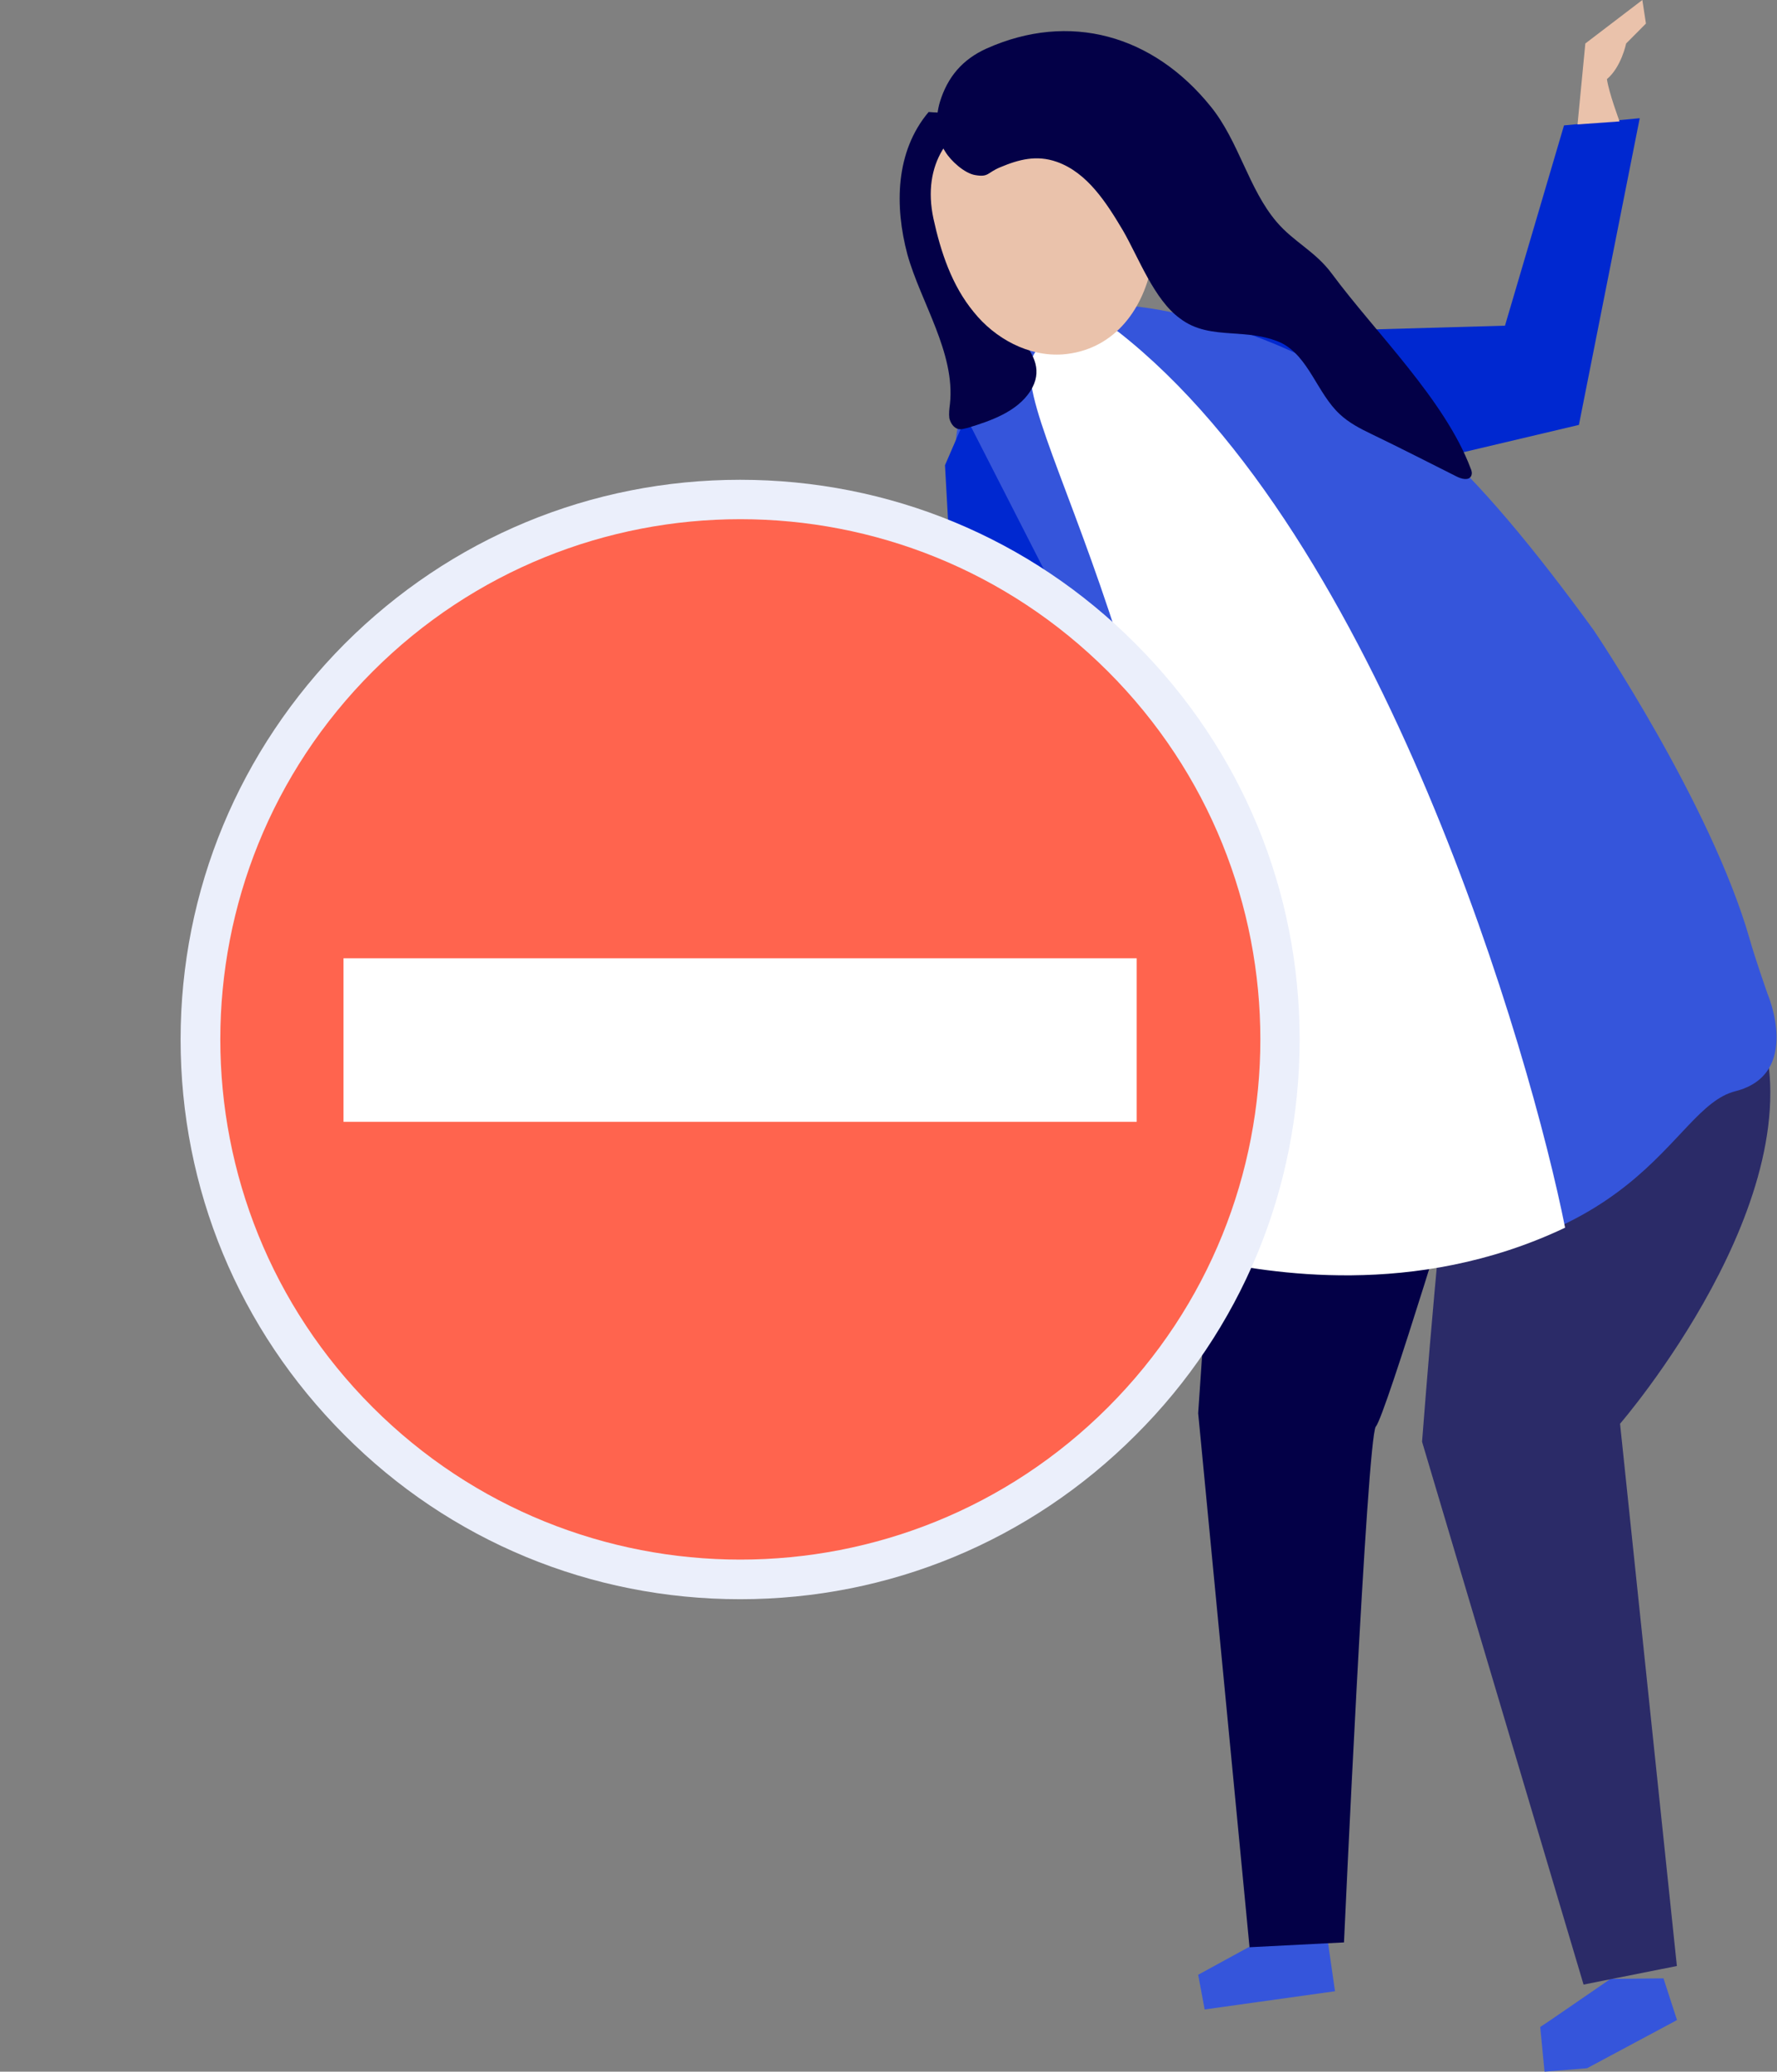<svg width="266" height="310" viewBox="0 0 266 310" fill="none" xmlns="http://www.w3.org/2000/svg">
<rect x="0" y="0" width="266" height="310" fill="#808080" stroke="none"/>
<path d="M202.075 71.681L236.348 63.582L245.451 17.688L234.116 18.767L225.281 48.734L180.923 49.994L178.424 53.413L202.075 71.681Z" fill="#0028D0"/>
<path d="M236.142 18.619L237.31 6.507L245.843 0L246.382 3.525L243.418 6.507C243.418 6.507 242.699 10.032 240.543 11.84C240.813 13.828 242.43 18.167 242.43 18.167L236.142 18.619Z" fill="#EAC2AB"/>
<path d="M190.302 289.52L179.355 295.501L180.326 300.691L199.836 297.964L198.776 290.575L190.302 289.52Z" fill="#3555DB"/>
<path d="M241.073 296.122L249.007 296.036L251.037 302.29L250.76 302.376H250.852L237.568 309.486L231.202 310L230.556 303.318L232.217 302.204L241.073 296.122Z" fill="#3555DB"/>
<path d="M217.525 171.176C216.271 171.087 212.869 215.737 212.869 215.737L237.044 296.967L251.013 294.188L242.506 213.047C242.506 213.047 271.965 178.977 263.459 153.604C250.565 159.88 217.525 171.176 217.525 171.176Z" fill="#2B2B68"/>
<path d="M182.094 171.292L179.355 211.472L187.043 291.382L201.182 290.659C201.182 290.659 204.628 214.993 205.953 213.458C207.367 211.923 219.385 172.194 219.385 172.194L182.094 171.292Z" fill="#030047"/>
<path d="M200.871 189.883C246.422 189.069 249.733 165.824 259.756 163.291C269.779 160.758 264.588 148.729 264.588 148.729C264.588 148.729 262.709 143.392 261.903 140.498C256.087 120.237 238.546 94.278 238.546 94.278C229.866 82.338 221.185 71.756 213.668 65.424C191.385 46.52 167.491 45.616 167.491 45.616C133.037 56.47 145.208 72.841 144.85 77.183C156.126 87.675 164.359 103.413 170.444 120.237C173.308 129.191 176.619 144.568 174.292 163.381C173.576 169.351 172.681 174.597 171.786 179.12C171.518 184.999 177.156 190.335 200.871 189.883Z" fill="#3555DB"/>
<path d="M167.367 49.622C167.367 49.622 159.653 45.367 154.899 52.791C149.159 61.754 181.718 102.224 181.001 188.596C189.522 190.316 211.587 194.481 234.28 183.707C229.167 157.994 206.833 80.495 167.367 49.622Z" fill="white"/>
<path d="M134.995 176.538L126.182 184.324L122.568 180.939L127.328 174.253L124.86 173.407L133.145 167.567L137.463 170.699L134.995 176.538Z" fill="#EBCEB1"/>
<path d="M144.59 62.372L141.455 69.615L144.411 122.555C144.411 122.555 128.733 167.893 129.091 167.893C129.539 167.893 139.663 171.291 139.663 171.291L162.598 125.506V97.605L144.59 62.372Z" fill="#0028D0"/>
<path d="M150.758 22.329C146.842 25.385 143.473 31.766 144.748 36.798C145.385 39.225 147.207 40.843 147.753 43.539C148.937 48.752 158.044 52.526 154.219 58.548C152.215 61.603 148.39 62.952 144.839 64.03C144.383 64.12 143.928 64.3 143.473 64.21C142.744 64.03 142.289 63.311 142.107 62.592C142.016 61.873 142.107 61.154 142.198 60.435C143.017 52.796 137.826 45.247 135.823 38.057C133.911 30.867 134.002 22.689 139.01 16.757C143.291 17.116 145.021 16.307 147.753 19.633L150.758 22.329Z" fill="#030047"/>
<path d="M159.083 53.031C153.972 53.393 148.952 50.676 145.758 46.691C142.472 42.706 140.829 37.724 139.734 32.743C136.175 16.169 156.71 10.825 167.479 20.969C176.788 29.845 173.959 51.853 159.083 53.031Z" fill="#EAC2AB"/>
<path d="M184.298 49.88C181.618 49.7 178.937 49.431 176.614 47.637C172.772 44.856 170.448 38.577 168.125 34.54C165.623 30.324 162.764 25.839 158.207 24.224C155.169 23.147 152.488 23.865 149.718 25.031C147.753 25.839 148.021 26.556 145.965 26.197C144.357 25.928 142.302 24.044 141.498 22.699C140.068 20.546 139.979 17.675 140.694 15.253C141.855 11.486 144.089 8.884 147.663 7.269C160.083 1.708 172.593 5.206 181.26 15.971C185.46 21.174 186.89 28.261 191.089 33.194C193.681 36.245 196.897 37.59 199.399 40.999C205.833 49.7 216.287 59.837 220.129 70.064C220.308 70.423 220.397 70.871 220.219 71.23C219.861 71.948 218.789 71.679 218.074 71.32C213.785 69.167 209.586 67.014 205.297 64.951C203.599 64.143 201.901 63.246 200.561 61.99C197.165 58.851 195.914 53.378 191.804 51.315C189.213 50.149 186.711 50.059 184.298 49.88Z" fill="#030047"/>
<path d="M51.584 96.346C67.432 80.498 88.453 71.794 110.787 71.794C133.122 71.794 154.224 80.498 169.99 96.346C185.838 112.194 194.542 133.214 194.542 155.549C194.542 177.883 185.838 198.986 169.99 214.752C154.142 230.599 133.122 239.303 110.787 239.303C88.453 239.303 67.35 230.599 51.584 214.752C35.737 198.904 27.033 177.883 27.033 155.549C27.033 133.214 35.819 112.194 51.584 96.346Z" fill="#EBEFFB"/>
<path d="M55.778 210.575C25.379 180.175 25.379 130.889 55.778 100.49C86.177 70.091 135.464 70.091 165.863 100.49C196.262 130.889 196.262 180.175 165.863 210.575C135.464 240.974 86.177 240.974 55.778 210.575Z" fill="#FF644E"/>
<path d="M51.42 143.396H170.154V167.866H51.42V143.396Z" fill="white"/>
</svg>
